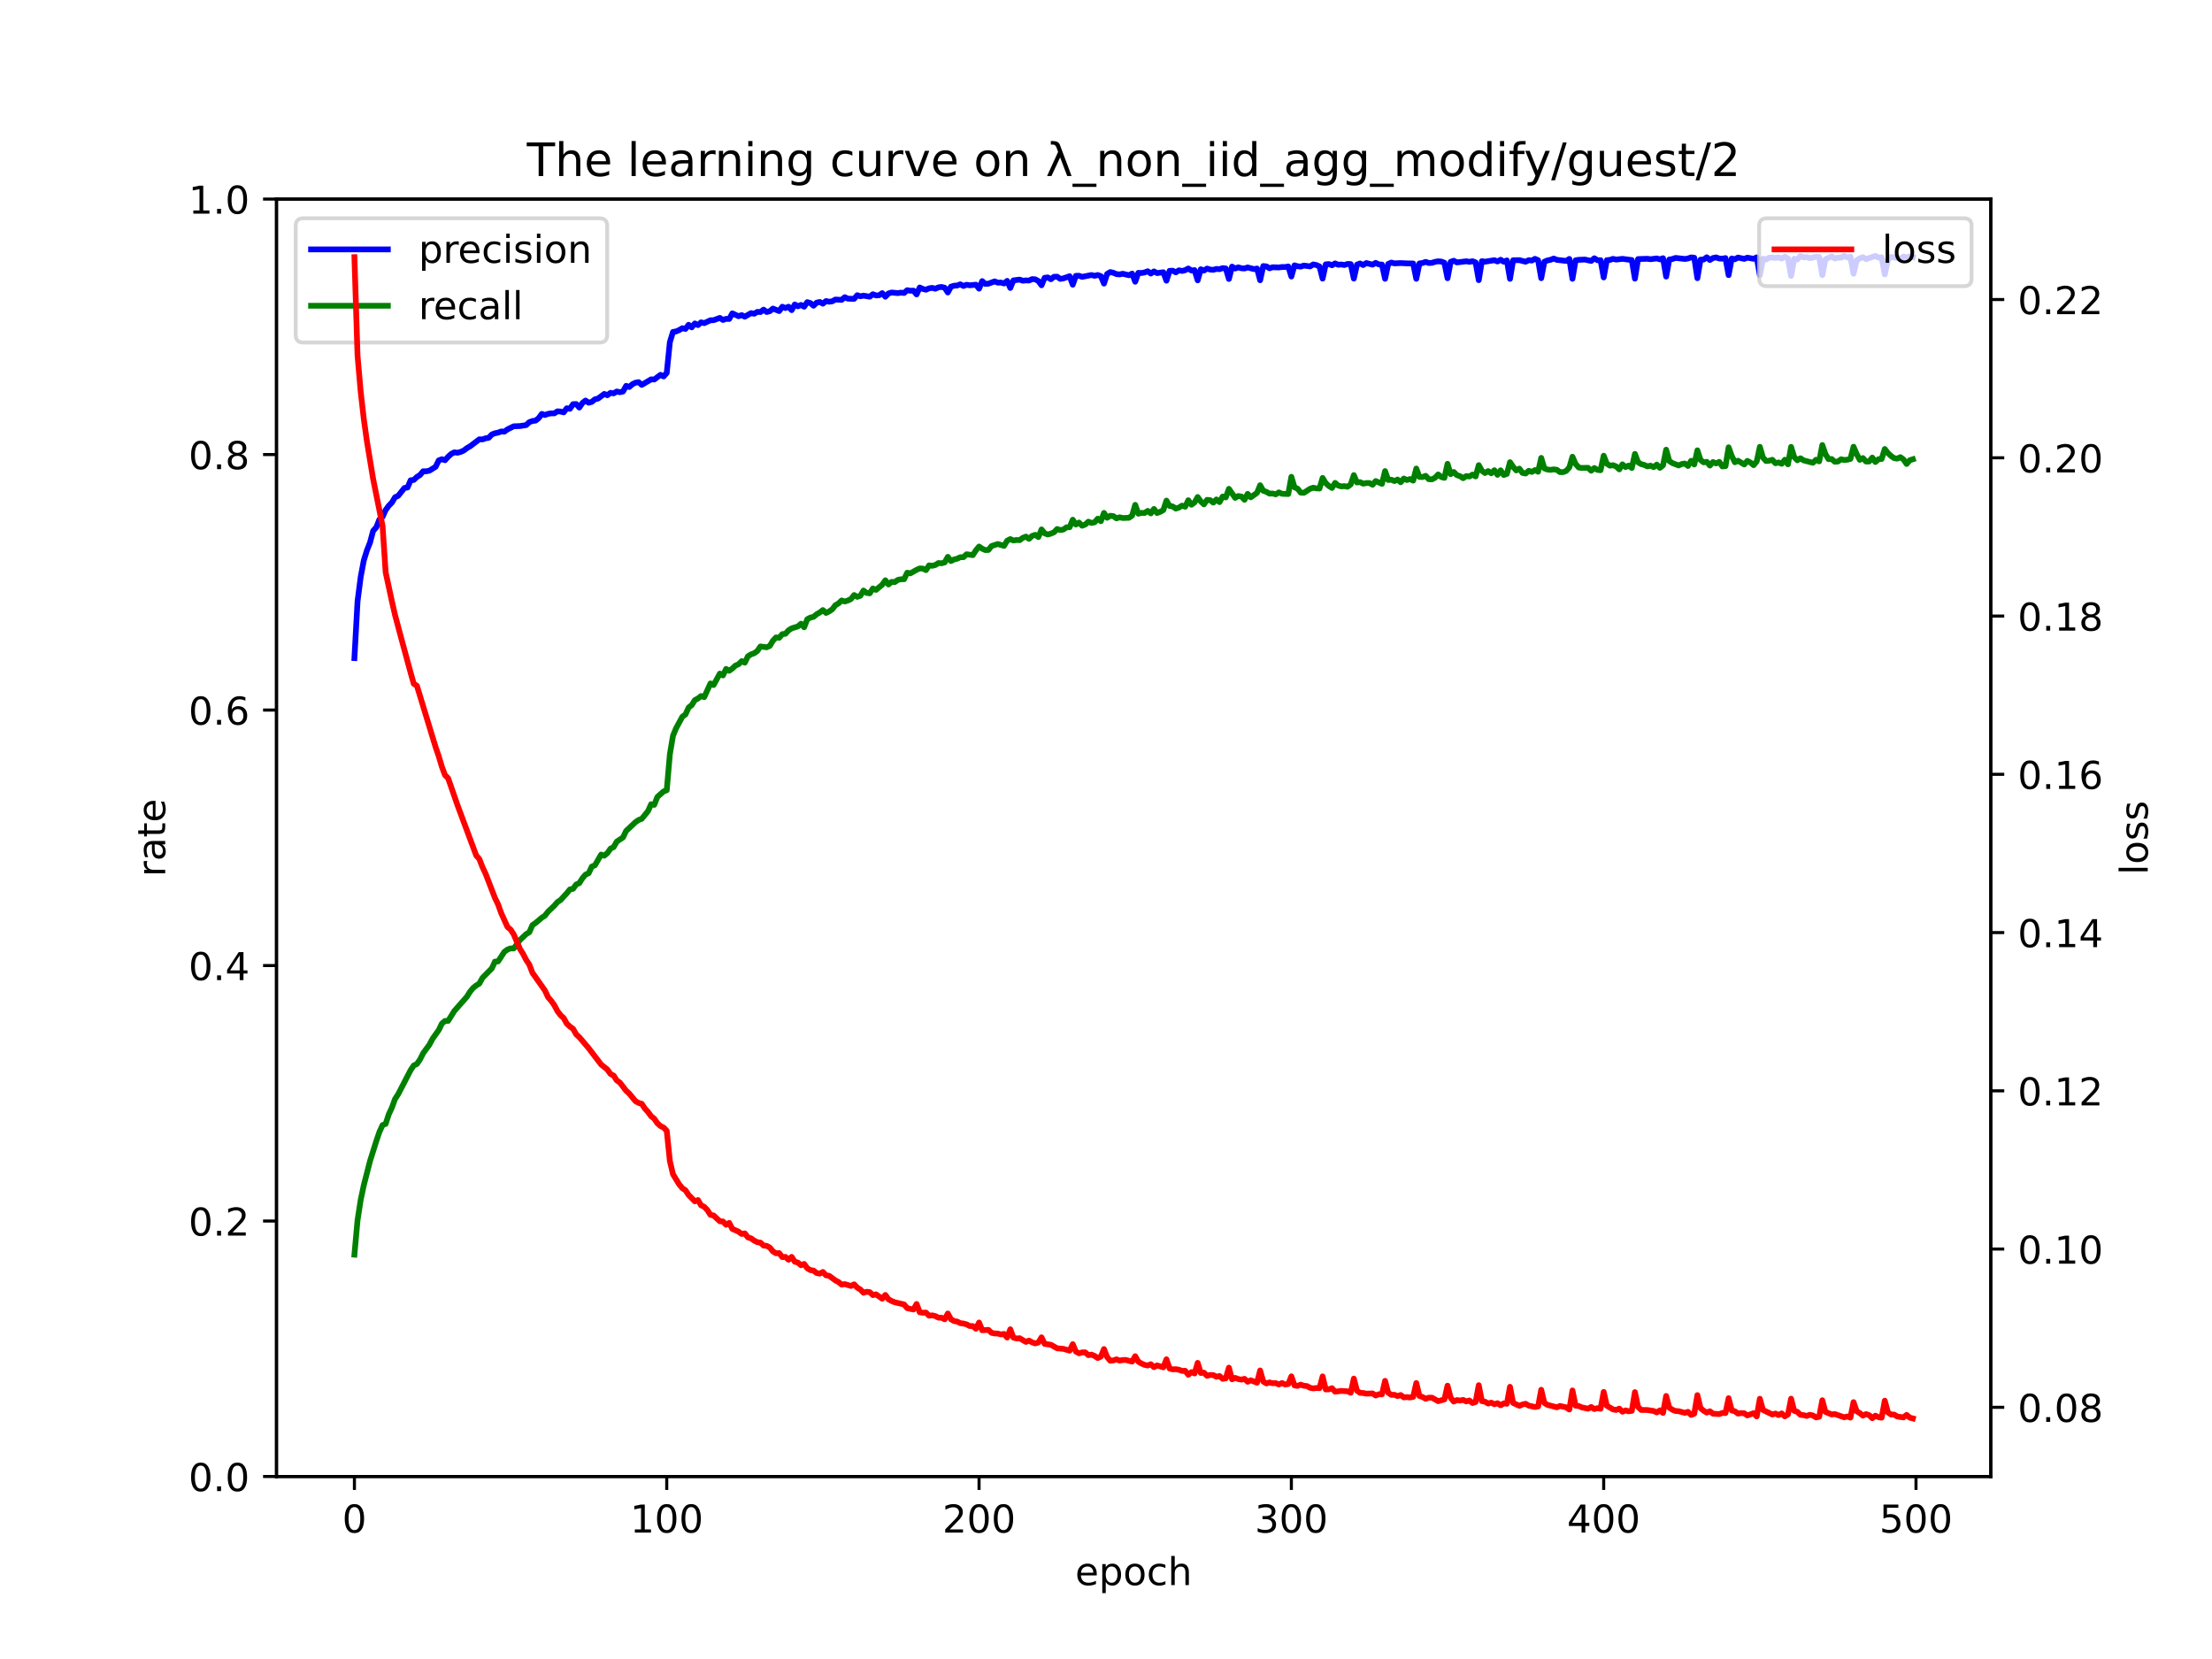 <?xml version="1.0" encoding="utf-8" standalone="no"?>
<!DOCTYPE svg PUBLIC "-//W3C//DTD SVG 1.1//EN"
  "http://www.w3.org/Graphics/SVG/1.1/DTD/svg11.dtd">
<!-- Created with matplotlib (https://matplotlib.org/) -->
<svg height="432pt" version="1.1" viewBox="0 0 576 432" width="576pt" xmlns="http://www.w3.org/2000/svg" xmlns:xlink="http://www.w3.org/1999/xlink">
 <defs>
  <style type="text/css">*{stroke-linecap:butt;stroke-linejoin:round;}</style>
 </defs>
 <g id="figure_1">
  <g id="patch_1">
   <path d="M 0 432 
L 576 432 
L 576 0 
L 0 0 
z
" style="fill:#ffffff;"/>
  </g>
  <g id="axes_1">
   <g id="patch_2">
    <path d="M 72 384.48 
L 518.4 384.48 
L 518.4 51.84 
L 72 51.84 
z
" style="fill:#ffffff;"/>
   </g>
   <g id="matplotlib.axis_1">
    <g id="xtick_1">
     <g id="line2d_1">
      <defs>
       <path d="M 0 0 
L 0 3.5 
" id="mef0a0c02f2" style="stroke:#000000;stroke-width:0.8;"/>
      </defs>
      <g>
       <use style="stroke:#000000;stroke-width:0.8;" x="92.291" xlink:href="#mef0a0c02f2" y="384.48"/>
      </g>
     </g>
     <g id="text_1">
      <!-- 0 -->
      <g transform="translate(89.11 399.078)scale(0.1 -0.1)">
       <defs>
        <path d="M 31.781 66.406 
Q 24.172 66.406 20.328 58.906 
Q 16.5 51.422 16.5 36.375 
Q 16.5 21.391 20.328 13.891 
Q 24.172 6.391 31.781 6.391 
Q 39.453 6.391 43.281 13.891 
Q 47.125 21.391 47.125 36.375 
Q 47.125 51.422 43.281 58.906 
Q 39.453 66.406 31.781 66.406 
z
M 31.781 74.219 
Q 44.047 74.219 50.516 64.516 
Q 56.984 54.828 56.984 36.375 
Q 56.984 17.969 50.516 8.266 
Q 44.047 -1.422 31.781 -1.422 
Q 19.531 -1.422 13.062 8.266 
Q 6.594 17.969 6.594 36.375 
Q 6.594 54.828 13.062 64.516 
Q 19.531 74.219 31.781 74.219 
z
" id="DejaVuSans-48"/>
       </defs>
       <use xlink:href="#DejaVuSans-48"/>
      </g>
     </g>
    </g>
    <g id="xtick_2">
     <g id="line2d_2">
      <g>
       <use style="stroke:#000000;stroke-width:0.8;" x="173.617" xlink:href="#mef0a0c02f2" y="384.48"/>
      </g>
     </g>
     <g id="text_2">
      <!-- 100 -->
      <g transform="translate(164.073 399.078)scale(0.1 -0.1)">
       <defs>
        <path d="M 12.406 8.297 
L 28.516 8.297 
L 28.516 63.922 
L 10.984 60.406 
L 10.984 69.391 
L 28.422 72.906 
L 38.281 72.906 
L 38.281 8.297 
L 54.391 8.297 
L 54.391 0 
L 12.406 0 
z
" id="DejaVuSans-49"/>
       </defs>
       <use xlink:href="#DejaVuSans-49"/>
       <use x="63.623" xlink:href="#DejaVuSans-48"/>
       <use x="127.246" xlink:href="#DejaVuSans-48"/>
      </g>
     </g>
    </g>
    <g id="xtick_3">
     <g id="line2d_3">
      <g>
       <use style="stroke:#000000;stroke-width:0.8;" x="254.943" xlink:href="#mef0a0c02f2" y="384.48"/>
      </g>
     </g>
     <g id="text_3">
      <!-- 200 -->
      <g transform="translate(245.4 399.078)scale(0.1 -0.1)">
       <defs>
        <path d="M 19.188 8.297 
L 53.609 8.297 
L 53.609 0 
L 7.328 0 
L 7.328 8.297 
Q 12.938 14.109 22.625 23.891 
Q 32.328 33.688 34.812 36.531 
Q 39.547 41.844 41.422 45.531 
Q 43.312 49.219 43.312 52.781 
Q 43.312 58.594 39.234 62.25 
Q 35.156 65.922 28.609 65.922 
Q 23.969 65.922 18.812 64.312 
Q 13.672 62.703 7.812 59.422 
L 7.812 69.391 
Q 13.766 71.781 18.938 73 
Q 24.125 74.219 28.422 74.219 
Q 39.75 74.219 46.484 68.547 
Q 53.219 62.891 53.219 53.422 
Q 53.219 48.922 51.531 44.891 
Q 49.859 40.875 45.406 35.406 
Q 44.188 33.984 37.641 27.219 
Q 31.109 20.453 19.188 8.297 
z
" id="DejaVuSans-50"/>
       </defs>
       <use xlink:href="#DejaVuSans-50"/>
       <use x="63.623" xlink:href="#DejaVuSans-48"/>
       <use x="127.246" xlink:href="#DejaVuSans-48"/>
      </g>
     </g>
    </g>
    <g id="xtick_4">
     <g id="line2d_4">
      <g>
       <use style="stroke:#000000;stroke-width:0.8;" x="336.27" xlink:href="#mef0a0c02f2" y="384.48"/>
      </g>
     </g>
     <g id="text_4">
      <!-- 300 -->
      <g transform="translate(326.726 399.078)scale(0.1 -0.1)">
       <defs>
        <path d="M 40.578 39.312 
Q 47.656 37.797 51.625 33 
Q 55.609 28.219 55.609 21.188 
Q 55.609 10.406 48.188 4.484 
Q 40.766 -1.422 27.094 -1.422 
Q 22.516 -1.422 17.656 -0.516 
Q 12.797 0.391 7.625 2.203 
L 7.625 11.719 
Q 11.719 9.328 16.594 8.109 
Q 21.484 6.891 26.812 6.891 
Q 36.078 6.891 40.938 10.547 
Q 45.797 14.203 45.797 21.188 
Q 45.797 27.641 41.281 31.266 
Q 36.766 34.906 28.719 34.906 
L 20.219 34.906 
L 20.219 43.016 
L 29.109 43.016 
Q 36.375 43.016 40.234 45.922 
Q 44.094 48.828 44.094 54.297 
Q 44.094 59.906 40.109 62.906 
Q 36.141 65.922 28.719 65.922 
Q 24.656 65.922 20.016 65.031 
Q 15.375 64.156 9.812 62.312 
L 9.812 71.094 
Q 15.438 72.656 20.344 73.438 
Q 25.25 74.219 29.594 74.219 
Q 40.828 74.219 47.359 69.109 
Q 53.906 64.016 53.906 55.328 
Q 53.906 49.266 50.438 45.094 
Q 46.969 40.922 40.578 39.312 
z
" id="DejaVuSans-51"/>
       </defs>
       <use xlink:href="#DejaVuSans-51"/>
       <use x="63.623" xlink:href="#DejaVuSans-48"/>
       <use x="127.246" xlink:href="#DejaVuSans-48"/>
      </g>
     </g>
    </g>
    <g id="xtick_5">
     <g id="line2d_5">
      <g>
       <use style="stroke:#000000;stroke-width:0.8;" x="417.596" xlink:href="#mef0a0c02f2" y="384.48"/>
      </g>
     </g>
     <g id="text_5">
      <!-- 400 -->
      <g transform="translate(408.052 399.078)scale(0.1 -0.1)">
       <defs>
        <path d="M 37.797 64.312 
L 12.891 25.391 
L 37.797 25.391 
z
M 35.203 72.906 
L 47.609 72.906 
L 47.609 25.391 
L 58.016 25.391 
L 58.016 17.188 
L 47.609 17.188 
L 47.609 0 
L 37.797 0 
L 37.797 17.188 
L 4.891 17.188 
L 4.891 26.703 
z
" id="DejaVuSans-52"/>
       </defs>
       <use xlink:href="#DejaVuSans-52"/>
       <use x="63.623" xlink:href="#DejaVuSans-48"/>
       <use x="127.246" xlink:href="#DejaVuSans-48"/>
      </g>
     </g>
    </g>
    <g id="xtick_6">
     <g id="line2d_6">
      <g>
       <use style="stroke:#000000;stroke-width:0.8;" x="498.922" xlink:href="#mef0a0c02f2" y="384.48"/>
      </g>
     </g>
     <g id="text_6">
      <!-- 500 -->
      <g transform="translate(489.379 399.078)scale(0.1 -0.1)">
       <defs>
        <path d="M 10.797 72.906 
L 49.516 72.906 
L 49.516 64.594 
L 19.828 64.594 
L 19.828 46.734 
Q 21.969 47.469 24.109 47.828 
Q 26.266 48.188 28.422 48.188 
Q 40.625 48.188 47.75 41.5 
Q 54.891 34.812 54.891 23.391 
Q 54.891 11.625 47.562 5.094 
Q 40.234 -1.422 26.906 -1.422 
Q 22.312 -1.422 17.547 -0.641 
Q 12.797 0.141 7.719 1.703 
L 7.719 11.625 
Q 12.109 9.234 16.797 8.062 
Q 21.484 6.891 26.703 6.891 
Q 35.156 6.891 40.078 11.328 
Q 45.016 15.766 45.016 23.391 
Q 45.016 31 40.078 35.438 
Q 35.156 39.891 26.703 39.891 
Q 22.75 39.891 18.812 39.016 
Q 14.891 38.141 10.797 36.281 
z
" id="DejaVuSans-53"/>
       </defs>
       <use xlink:href="#DejaVuSans-53"/>
       <use x="63.623" xlink:href="#DejaVuSans-48"/>
       <use x="127.246" xlink:href="#DejaVuSans-48"/>
      </g>
     </g>
    </g>
    <g id="text_7">
     <!-- epoch -->
     <g transform="translate(279.972 412.757)scale(0.1 -0.1)">
      <defs>
       <path d="M 56.203 29.594 
L 56.203 25.203 
L 14.891 25.203 
Q 15.484 15.922 20.484 11.062 
Q 25.484 6.203 34.422 6.203 
Q 39.594 6.203 44.453 7.469 
Q 49.312 8.734 54.109 11.281 
L 54.109 2.781 
Q 49.266 0.734 44.188 -0.344 
Q 39.109 -1.422 33.891 -1.422 
Q 20.797 -1.422 13.156 6.188 
Q 5.516 13.812 5.516 26.812 
Q 5.516 40.234 12.766 48.109 
Q 20.016 56 32.328 56 
Q 43.359 56 49.781 48.891 
Q 56.203 41.797 56.203 29.594 
z
M 47.219 32.234 
Q 47.125 39.594 43.094 43.984 
Q 39.062 48.391 32.422 48.391 
Q 24.906 48.391 20.391 44.141 
Q 15.875 39.891 15.188 32.172 
z
" id="DejaVuSans-101"/>
       <path d="M 18.109 8.203 
L 18.109 -20.797 
L 9.078 -20.797 
L 9.078 54.688 
L 18.109 54.688 
L 18.109 46.391 
Q 20.953 51.266 25.266 53.625 
Q 29.594 56 35.594 56 
Q 45.562 56 51.781 48.094 
Q 58.016 40.188 58.016 27.297 
Q 58.016 14.406 51.781 6.484 
Q 45.562 -1.422 35.594 -1.422 
Q 29.594 -1.422 25.266 0.953 
Q 20.953 3.328 18.109 8.203 
z
M 48.688 27.297 
Q 48.688 37.203 44.609 42.844 
Q 40.531 48.484 33.406 48.484 
Q 26.266 48.484 22.188 42.844 
Q 18.109 37.203 18.109 27.297 
Q 18.109 17.391 22.188 11.75 
Q 26.266 6.109 33.406 6.109 
Q 40.531 6.109 44.609 11.75 
Q 48.688 17.391 48.688 27.297 
z
" id="DejaVuSans-112"/>
       <path d="M 30.609 48.391 
Q 23.391 48.391 19.188 42.75 
Q 14.984 37.109 14.984 27.297 
Q 14.984 17.484 19.156 11.844 
Q 23.344 6.203 30.609 6.203 
Q 37.797 6.203 41.984 11.859 
Q 46.188 17.531 46.188 27.297 
Q 46.188 37.016 41.984 42.703 
Q 37.797 48.391 30.609 48.391 
z
M 30.609 56 
Q 42.328 56 49.016 48.375 
Q 55.719 40.766 55.719 27.297 
Q 55.719 13.875 49.016 6.219 
Q 42.328 -1.422 30.609 -1.422 
Q 18.844 -1.422 12.172 6.219 
Q 5.516 13.875 5.516 27.297 
Q 5.516 40.766 12.172 48.375 
Q 18.844 56 30.609 56 
z
" id="DejaVuSans-111"/>
       <path d="M 48.781 52.594 
L 48.781 44.188 
Q 44.969 46.297 41.141 47.344 
Q 37.312 48.391 33.406 48.391 
Q 24.656 48.391 19.812 42.844 
Q 14.984 37.312 14.984 27.297 
Q 14.984 17.281 19.812 11.734 
Q 24.656 6.203 33.406 6.203 
Q 37.312 6.203 41.141 7.25 
Q 44.969 8.297 48.781 10.406 
L 48.781 2.094 
Q 45.016 0.344 40.984 -0.531 
Q 36.969 -1.422 32.422 -1.422 
Q 20.062 -1.422 12.781 6.344 
Q 5.516 14.109 5.516 27.297 
Q 5.516 40.672 12.859 48.328 
Q 20.219 56 33.016 56 
Q 37.156 56 41.109 55.141 
Q 45.062 54.297 48.781 52.594 
z
" id="DejaVuSans-99"/>
       <path d="M 54.891 33.016 
L 54.891 0 
L 45.906 0 
L 45.906 32.719 
Q 45.906 40.484 42.875 44.328 
Q 39.844 48.188 33.797 48.188 
Q 26.516 48.188 22.312 43.547 
Q 18.109 38.922 18.109 30.906 
L 18.109 0 
L 9.078 0 
L 9.078 75.984 
L 18.109 75.984 
L 18.109 46.188 
Q 21.344 51.125 25.703 53.562 
Q 30.078 56 35.797 56 
Q 45.219 56 50.047 50.172 
Q 54.891 44.344 54.891 33.016 
z
" id="DejaVuSans-104"/>
      </defs>
      <use xlink:href="#DejaVuSans-101"/>
      <use x="61.523" xlink:href="#DejaVuSans-112"/>
      <use x="125" xlink:href="#DejaVuSans-111"/>
      <use x="186.182" xlink:href="#DejaVuSans-99"/>
      <use x="241.162" xlink:href="#DejaVuSans-104"/>
     </g>
    </g>
   </g>
   <g id="matplotlib.axis_2">
    <g id="ytick_1">
     <g id="line2d_7">
      <defs>
       <path d="M 0 0 
L -3.5 0 
" id="m6c34956aec" style="stroke:#000000;stroke-width:0.8;"/>
      </defs>
      <g>
       <use style="stroke:#000000;stroke-width:0.8;" x="72" xlink:href="#m6c34956aec" y="384.48"/>
      </g>
     </g>
     <g id="text_8">
      <!-- 0.0 -->
      <g transform="translate(49.097 388.279)scale(0.1 -0.1)">
       <defs>
        <path d="M 10.688 12.406 
L 21 12.406 
L 21 0 
L 10.688 0 
z
" id="DejaVuSans-46"/>
       </defs>
       <use xlink:href="#DejaVuSans-48"/>
       <use x="63.623" xlink:href="#DejaVuSans-46"/>
       <use x="95.41" xlink:href="#DejaVuSans-48"/>
      </g>
     </g>
    </g>
    <g id="ytick_2">
     <g id="line2d_8">
      <g>
       <use style="stroke:#000000;stroke-width:0.8;" x="72" xlink:href="#m6c34956aec" y="317.952"/>
      </g>
     </g>
     <g id="text_9">
      <!-- 0.2 -->
      <g transform="translate(49.097 321.751)scale(0.1 -0.1)">
       <use xlink:href="#DejaVuSans-48"/>
       <use x="63.623" xlink:href="#DejaVuSans-46"/>
       <use x="95.41" xlink:href="#DejaVuSans-50"/>
      </g>
     </g>
    </g>
    <g id="ytick_3">
     <g id="line2d_9">
      <g>
       <use style="stroke:#000000;stroke-width:0.8;" x="72" xlink:href="#m6c34956aec" y="251.424"/>
      </g>
     </g>
     <g id="text_10">
      <!-- 0.4 -->
      <g transform="translate(49.097 255.223)scale(0.1 -0.1)">
       <use xlink:href="#DejaVuSans-48"/>
       <use x="63.623" xlink:href="#DejaVuSans-46"/>
       <use x="95.41" xlink:href="#DejaVuSans-52"/>
      </g>
     </g>
    </g>
    <g id="ytick_4">
     <g id="line2d_10">
      <g>
       <use style="stroke:#000000;stroke-width:0.8;" x="72" xlink:href="#m6c34956aec" y="184.896"/>
      </g>
     </g>
     <g id="text_11">
      <!-- 0.6 -->
      <g transform="translate(49.097 188.695)scale(0.1 -0.1)">
       <defs>
        <path d="M 33.016 40.375 
Q 26.375 40.375 22.484 35.828 
Q 18.609 31.297 18.609 23.391 
Q 18.609 15.531 22.484 10.953 
Q 26.375 6.391 33.016 6.391 
Q 39.656 6.391 43.531 10.953 
Q 47.406 15.531 47.406 23.391 
Q 47.406 31.297 43.531 35.828 
Q 39.656 40.375 33.016 40.375 
z
M 52.594 71.297 
L 52.594 62.312 
Q 48.875 64.062 45.094 64.984 
Q 41.312 65.922 37.594 65.922 
Q 27.828 65.922 22.672 59.328 
Q 17.531 52.734 16.797 39.406 
Q 19.672 43.656 24.016 45.922 
Q 28.375 48.188 33.594 48.188 
Q 44.578 48.188 50.953 41.516 
Q 57.328 34.859 57.328 23.391 
Q 57.328 12.156 50.688 5.359 
Q 44.047 -1.422 33.016 -1.422 
Q 20.359 -1.422 13.672 8.266 
Q 6.984 17.969 6.984 36.375 
Q 6.984 53.656 15.188 63.938 
Q 23.391 74.219 37.203 74.219 
Q 40.922 74.219 44.703 73.484 
Q 48.484 72.75 52.594 71.297 
z
" id="DejaVuSans-54"/>
       </defs>
       <use xlink:href="#DejaVuSans-48"/>
       <use x="63.623" xlink:href="#DejaVuSans-46"/>
       <use x="95.41" xlink:href="#DejaVuSans-54"/>
      </g>
     </g>
    </g>
    <g id="ytick_5">
     <g id="line2d_11">
      <g>
       <use style="stroke:#000000;stroke-width:0.8;" x="72" xlink:href="#m6c34956aec" y="118.368"/>
      </g>
     </g>
     <g id="text_12">
      <!-- 0.8 -->
      <g transform="translate(49.097 122.167)scale(0.1 -0.1)">
       <defs>
        <path d="M 31.781 34.625 
Q 24.75 34.625 20.719 30.859 
Q 16.703 27.094 16.703 20.516 
Q 16.703 13.922 20.719 10.156 
Q 24.75 6.391 31.781 6.391 
Q 38.812 6.391 42.859 10.172 
Q 46.922 13.969 46.922 20.516 
Q 46.922 27.094 42.891 30.859 
Q 38.875 34.625 31.781 34.625 
z
M 21.922 38.812 
Q 15.578 40.375 12.031 44.719 
Q 8.5 49.078 8.5 55.328 
Q 8.5 64.062 14.719 69.141 
Q 20.953 74.219 31.781 74.219 
Q 42.672 74.219 48.875 69.141 
Q 55.078 64.062 55.078 55.328 
Q 55.078 49.078 51.531 44.719 
Q 48 40.375 41.703 38.812 
Q 48.828 37.156 52.797 32.312 
Q 56.781 27.484 56.781 20.516 
Q 56.781 9.906 50.312 4.234 
Q 43.844 -1.422 31.781 -1.422 
Q 19.734 -1.422 13.25 4.234 
Q 6.781 9.906 6.781 20.516 
Q 6.781 27.484 10.781 32.312 
Q 14.797 37.156 21.922 38.812 
z
M 18.312 54.391 
Q 18.312 48.734 21.844 45.562 
Q 25.391 42.391 31.781 42.391 
Q 38.141 42.391 41.719 45.562 
Q 45.312 48.734 45.312 54.391 
Q 45.312 60.062 41.719 63.234 
Q 38.141 66.406 31.781 66.406 
Q 25.391 66.406 21.844 63.234 
Q 18.312 60.062 18.312 54.391 
z
" id="DejaVuSans-56"/>
       </defs>
       <use xlink:href="#DejaVuSans-48"/>
       <use x="63.623" xlink:href="#DejaVuSans-46"/>
       <use x="95.41" xlink:href="#DejaVuSans-56"/>
      </g>
     </g>
    </g>
    <g id="ytick_6">
     <g id="line2d_12">
      <g>
       <use style="stroke:#000000;stroke-width:0.8;" x="72" xlink:href="#m6c34956aec" y="51.84"/>
      </g>
     </g>
     <g id="text_13">
      <!-- 1.0 -->
      <g transform="translate(49.097 55.639)scale(0.1 -0.1)">
       <use xlink:href="#DejaVuSans-49"/>
       <use x="63.623" xlink:href="#DejaVuSans-46"/>
       <use x="95.41" xlink:href="#DejaVuSans-48"/>
      </g>
     </g>
    </g>
    <g id="text_14">
     <!-- rate -->
     <g transform="translate(43.017 228.316)rotate(-90)scale(0.1 -0.1)">
      <defs>
       <path d="M 41.109 46.297 
Q 39.594 47.172 37.812 47.578 
Q 36.031 48 33.891 48 
Q 26.266 48 22.188 43.047 
Q 18.109 38.094 18.109 28.812 
L 18.109 0 
L 9.078 0 
L 9.078 54.688 
L 18.109 54.688 
L 18.109 46.188 
Q 20.953 51.172 25.484 53.578 
Q 30.031 56 36.531 56 
Q 37.453 56 38.578 55.875 
Q 39.703 55.766 41.062 55.516 
z
" id="DejaVuSans-114"/>
       <path d="M 34.281 27.484 
Q 23.391 27.484 19.188 25 
Q 14.984 22.516 14.984 16.5 
Q 14.984 11.719 18.141 8.906 
Q 21.297 6.109 26.703 6.109 
Q 34.188 6.109 38.703 11.406 
Q 43.219 16.703 43.219 25.484 
L 43.219 27.484 
z
M 52.203 31.203 
L 52.203 0 
L 43.219 0 
L 43.219 8.297 
Q 40.141 3.328 35.547 0.953 
Q 30.953 -1.422 24.312 -1.422 
Q 15.922 -1.422 10.953 3.297 
Q 6 8.016 6 15.922 
Q 6 25.141 12.172 29.828 
Q 18.359 34.516 30.609 34.516 
L 43.219 34.516 
L 43.219 35.406 
Q 43.219 41.609 39.141 45 
Q 35.062 48.391 27.688 48.391 
Q 23 48.391 18.547 47.266 
Q 14.109 46.141 10.016 43.891 
L 10.016 52.203 
Q 14.938 54.109 19.578 55.047 
Q 24.219 56 28.609 56 
Q 40.484 56 46.344 49.844 
Q 52.203 43.703 52.203 31.203 
z
" id="DejaVuSans-97"/>
       <path d="M 18.312 70.219 
L 18.312 54.688 
L 36.812 54.688 
L 36.812 47.703 
L 18.312 47.703 
L 18.312 18.016 
Q 18.312 11.328 20.141 9.422 
Q 21.969 7.516 27.594 7.516 
L 36.812 7.516 
L 36.812 0 
L 27.594 0 
Q 17.188 0 13.234 3.875 
Q 9.281 7.766 9.281 18.016 
L 9.281 47.703 
L 2.688 47.703 
L 2.688 54.688 
L 9.281 54.688 
L 9.281 70.219 
z
" id="DejaVuSans-116"/>
      </defs>
      <use xlink:href="#DejaVuSans-114"/>
      <use x="41.113" xlink:href="#DejaVuSans-97"/>
      <use x="102.393" xlink:href="#DejaVuSans-116"/>
      <use x="141.602" xlink:href="#DejaVuSans-101"/>
     </g>
    </g>
   </g>
   <g id="line2d_13">
    <path clip-path="url(#p7a10abf552)" d="M 92.291 171.369 
L 93.104 156.577 
L 93.917 150.271 
L 94.731 145.943 
L 95.544 143.318 
L 96.357 141.263 
L 97.17 138.216 
L 97.984 137.32 
L 98.797 135.263 
L 99.61 134.612 
L 100.424 132.803 
L 101.237 131.688 
L 102.05 130.861 
L 102.863 129.488 
L 103.677 129.118 
L 105.303 127.072 
L 106.116 126.947 
L 106.93 125.064 
L 107.743 124.975 
L 108.556 124.198 
L 109.369 123.699 
L 110.183 122.715 
L 110.996 122.726 
L 111.809 122.564 
L 113.436 121.549 
L 114.249 119.882 
L 115.062 119.577 
L 115.876 119.844 
L 116.689 118.936 
L 117.502 118.2 
L 118.315 117.784 
L 119.129 117.893 
L 119.942 117.684 
L 120.755 117.32 
L 121.568 116.701 
L 122.382 116.237 
L 124.821 114.394 
L 125.635 114.421 
L 126.448 114.135 
L 127.261 114 
L 128.074 113.133 
L 128.888 112.821 
L 129.701 112.66 
L 130.514 112.346 
L 131.328 112.406 
L 132.141 111.813 
L 133.767 111.007 
L 135.394 110.944 
L 137.02 110.692 
L 137.834 109.918 
L 138.647 109.623 
L 139.46 109.528 
L 140.273 108.886 
L 141.087 107.781 
L 141.9 108.07 
L 142.713 107.767 
L 143.526 107.632 
L 144.34 107.638 
L 145.153 107.11 
L 145.966 107.163 
L 146.78 107.377 
L 147.593 106.306 
L 148.406 106.46 
L 149.219 105.247 
L 150.033 105.212 
L 150.846 106.124 
L 151.659 104.936 
L 152.472 104.3 
L 153.286 104.866 
L 154.099 104.649 
L 154.912 103.98 
L 155.725 103.784 
L 157.352 102.582 
L 158.165 102.917 
L 158.978 102.29 
L 159.792 102.433 
L 160.605 101.946 
L 161.418 102.135 
L 162.232 101.945 
L 163.045 100.473 
L 163.858 100.771 
L 164.671 100.053 
L 165.485 99.647 
L 166.298 99.51 
L 167.111 100.224 
L 169.551 98.788 
L 170.364 98.823 
L 171.991 97.605 
L 172.804 98.024 
L 173.617 97.1 
L 174.43 89.107 
L 175.244 86.432 
L 176.057 86.304 
L 176.87 85.946 
L 177.684 85.464 
L 178.497 85.649 
L 179.31 84.573 
L 180.123 85.24 
L 180.937 84.229 
L 181.75 84.658 
L 182.563 83.932 
L 183.376 84.152 
L 185.003 83.39 
L 185.816 83.381 
L 187.443 82.779 
L 188.256 83.317 
L 189.069 83.025 
L 189.882 83.064 
L 190.696 81.595 
L 192.322 82.344 
L 193.136 82.049 
L 193.949 82.466 
L 195.575 81.529 
L 196.389 81.697 
L 197.202 81.209 
L 198.015 81.258 
L 198.828 80.63 
L 199.642 81.242 
L 200.455 81.036 
L 201.268 80.35 
L 202.895 81.003 
L 203.708 79.87 
L 204.521 80.216 
L 205.334 79.863 
L 206.148 80.757 
L 206.961 79.278 
L 207.774 79.766 
L 208.588 79.399 
L 209.401 79.867 
L 210.214 78.678 
L 211.027 78.927 
L 211.841 79.606 
L 212.654 78.811 
L 213.467 78.63 
L 214.28 79.074 
L 215.094 78.393 
L 215.907 78.57 
L 216.72 78.458 
L 217.533 78 
L 219.16 78.085 
L 219.973 77.389 
L 220.786 77.774 
L 222.413 77.816 
L 223.226 76.872 
L 224.039 77.152 
L 224.853 76.987 
L 226.479 77.26 
L 227.293 76.619 
L 228.106 76.936 
L 228.919 76.886 
L 229.732 76.33 
L 230.546 77.263 
L 231.359 76.412 
L 232.172 76.169 
L 233.799 76.322 
L 234.612 76.202 
L 235.425 76.291 
L 236.238 75.567 
L 237.052 75.711 
L 237.865 75.682 
L 238.678 76.667 
L 239.491 74.863 
L 240.305 75.243 
L 241.118 75.441 
L 241.931 75.086 
L 242.745 74.958 
L 243.558 75.188 
L 244.371 74.825 
L 245.184 74.72 
L 245.998 74.926 
L 246.811 76.162 
L 247.624 74.648 
L 248.437 74.4 
L 249.251 74.343 
L 250.064 74.036 
L 250.877 74.47 
L 251.69 74.153 
L 252.504 74.287 
L 254.13 74.138 
L 254.943 75.168 
L 255.757 73.197 
L 256.57 73.926 
L 257.383 73.864 
L 259.01 73.268 
L 259.823 73.611 
L 260.636 73.572 
L 261.45 73.816 
L 262.263 73.139 
L 263.076 74.988 
L 263.889 73.01 
L 265.516 72.806 
L 266.329 73.1 
L 267.142 73.02 
L 267.956 73.054 
L 268.769 72.677 
L 269.582 72.738 
L 270.395 73.179 
L 271.209 74.29 
L 272.022 72.339 
L 272.835 72.24 
L 273.649 72.713 
L 274.462 72.074 
L 275.275 72.048 
L 276.088 72.618 
L 276.902 72.496 
L 278.528 71.92 
L 279.341 74.139 
L 280.155 71.822 
L 280.968 71.803 
L 281.781 72.095 
L 284.221 71.613 
L 285.034 71.824 
L 285.847 71.613 
L 286.661 71.904 
L 287.474 73.841 
L 288.287 71.333 
L 289.101 70.847 
L 289.914 71.032 
L 290.727 71.382 
L 291.54 71.461 
L 292.354 71.282 
L 293.98 71.671 
L 294.793 71.243 
L 295.607 73.365 
L 296.42 71.047 
L 297.233 71.087 
L 298.046 70.948 
L 298.86 70.632 
L 299.673 71.235 
L 300.486 70.676 
L 301.299 71.112 
L 302.926 70.893 
L 303.739 73.094 
L 304.553 70.526 
L 305.366 70.486 
L 306.179 70.927 
L 306.992 70.388 
L 307.806 70.556 
L 308.619 70.358 
L 309.432 69.914 
L 310.245 70.442 
L 311.059 70.347 
L 311.872 73.002 
L 312.685 70.112 
L 313.498 70.457 
L 314.312 69.935 
L 315.125 70.193 
L 315.938 70.261 
L 316.751 70.027 
L 317.565 70.097 
L 318.378 69.814 
L 319.191 69.908 
L 320.005 72.644 
L 320.818 69.425 
L 321.631 69.92 
L 322.444 69.614 
L 323.258 69.86 
L 324.071 69.916 
L 324.884 69.638 
L 326.511 70.073 
L 327.324 69.921 
L 328.137 72.978 
L 328.95 69.283 
L 329.764 69.366 
L 330.577 69.866 
L 331.39 69.593 
L 333.017 69.642 
L 333.83 69.53 
L 334.643 69.541 
L 335.457 69.382 
L 336.27 72.011 
L 337.083 69.094 
L 337.896 69.335 
L 338.71 69.433 
L 339.523 69.149 
L 341.149 69.372 
L 341.963 68.855 
L 342.776 69.015 
L 343.589 69.381 
L 344.402 72.558 
L 345.216 68.837 
L 346.029 68.763 
L 346.842 69.075 
L 347.655 68.591 
L 348.469 68.942 
L 349.282 68.868 
L 350.095 69.013 
L 350.909 68.731 
L 351.722 68.77 
L 352.535 72.544 
L 353.348 68.91 
L 354.162 68.607 
L 354.975 69.015 
L 355.788 68.495 
L 357.415 68.918 
L 358.228 68.445 
L 359.041 68.857 
L 359.854 68.887 
L 360.668 72.598 
L 361.481 68.742 
L 362.294 68.374 
L 363.107 68.58 
L 364.734 68.507 
L 366.361 68.584 
L 367.987 68.615 
L 368.8 72.598 
L 369.614 68.606 
L 370.427 68.48 
L 371.24 68.195 
L 372.053 68.484 
L 372.867 68.445 
L 373.68 68.181 
L 374.493 68.045 
L 375.306 68.111 
L 376.12 68.42 
L 376.933 72.451 
L 377.746 68.182 
L 378.559 67.898 
L 379.373 68.336 
L 381.812 68.04 
L 382.626 68.178 
L 383.439 68.024 
L 384.252 68.336 
L 385.066 72.946 
L 385.879 68.004 
L 386.692 68.144 
L 389.132 67.757 
L 389.945 68.085 
L 390.758 67.639 
L 391.572 68.151 
L 392.385 67.811 
L 393.198 72.611 
L 394.011 67.773 
L 395.638 67.744 
L 397.264 68.154 
L 398.078 67.751 
L 398.891 67.847 
L 399.704 67.402 
L 400.518 67.765 
L 401.331 72.441 
L 402.144 68.158 
L 402.957 67.812 
L 403.771 67.651 
L 404.584 67.324 
L 405.397 67.665 
L 407.837 67.943 
L 408.65 67.424 
L 409.463 72.6 
L 410.277 67.784 
L 411.09 67.656 
L 412.716 67.59 
L 414.343 67.953 
L 415.156 67.252 
L 415.97 67.764 
L 416.783 67.757 
L 417.596 72.241 
L 418.409 67.756 
L 419.223 67.681 
L 420.036 67.405 
L 420.849 67.6 
L 422.476 67.404 
L 424.102 67.614 
L 424.915 67.719 
L 425.729 72.559 
L 426.542 67.465 
L 428.982 67.387 
L 429.795 67.504 
L 431.422 67.291 
L 432.235 67.539 
L 433.048 67.238 
L 433.861 72.021 
L 434.675 67.573 
L 435.488 67.451 
L 436.301 67.159 
L 438.741 67.437 
L 439.554 67.307 
L 440.367 67.022 
L 441.181 67.11 
L 441.994 72.439 
L 442.807 67.615 
L 443.62 67.59 
L 444.434 66.994 
L 445.247 67.696 
L 446.06 67.189 
L 446.874 67.025 
L 447.687 67.323 
L 448.5 67.355 
L 449.313 67.204 
L 450.127 71.639 
L 450.94 67.311 
L 451.753 67.511 
L 452.566 67.06 
L 454.193 67.417 
L 455.006 67.091 
L 456.633 67.393 
L 457.446 67.011 
L 458.259 71.647 
L 459.072 67.387 
L 459.886 67.575 
L 460.699 67.1 
L 461.512 67.056 
L 462.326 67.174 
L 463.139 67.016 
L 463.952 67.324 
L 464.765 66.84 
L 465.579 67.311 
L 466.392 71.852 
L 467.205 67.389 
L 468.018 67.549 
L 468.832 66.671 
L 469.645 67.014 
L 470.458 66.944 
L 471.271 67.225 
L 472.898 66.875 
L 473.711 66.913 
L 474.524 71.638 
L 475.338 67.523 
L 476.964 66.766 
L 477.778 67.319 
L 478.591 67.085 
L 479.404 67.102 
L 480.217 66.618 
L 481.031 67.039 
L 481.844 66.862 
L 482.657 71.272 
L 483.47 67.785 
L 484.284 67.272 
L 485.097 66.988 
L 485.91 67.468 
L 488.35 66.644 
L 489.163 67.065 
L 489.976 67.013 
L 490.79 71.442 
L 491.603 67.672 
L 492.416 66.896 
L 494.856 67.342 
L 495.669 66.809 
L 496.483 67.039 
L 497.296 66.76 
L 498.109 66.957 
L 498.109 66.957 
" style="fill:none;stroke:#0000ff;stroke-linecap:square;stroke-width:1.5;"/>
   </g>
   <g id="line2d_14">
    <path clip-path="url(#p7a10abf552)" d="M 92.291 326.71 
L 93.104 317.74 
L 93.917 312.477 
L 94.731 308.639 
L 96.357 302.32 
L 97.984 297.155 
L 98.797 294.775 
L 99.61 292.977 
L 100.424 292.664 
L 101.237 290.159 
L 102.05 288.421 
L 102.863 286.189 
L 103.677 284.935 
L 106.93 278.649 
L 107.743 277.446 
L 108.556 277.063 
L 109.369 275.882 
L 110.183 274.268 
L 111.809 272.042 
L 112.622 270.511 
L 114.249 268.226 
L 115.062 266.536 
L 115.876 265.851 
L 116.689 265.846 
L 118.315 263.245 
L 121.568 259.551 
L 122.382 258.255 
L 123.195 257.268 
L 124.008 256.608 
L 124.821 256.112 
L 125.635 254.628 
L 128.074 252.161 
L 128.888 250.394 
L 129.701 250.35 
L 131.328 247.859 
L 132.141 247.263 
L 132.954 246.956 
L 133.767 246.987 
L 135.394 244.774 
L 137.02 243.242 
L 137.834 242.75 
L 138.647 240.899 
L 139.46 240.341 
L 141.087 238.964 
L 141.9 238.441 
L 142.713 237.381 
L 144.34 235.84 
L 145.153 234.897 
L 145.966 234.365 
L 147.593 232.597 
L 148.406 231.593 
L 149.219 231.453 
L 150.033 230.313 
L 150.846 229.976 
L 151.659 228.695 
L 152.472 227.746 
L 153.286 227.389 
L 154.099 225.659 
L 154.912 225.325 
L 156.539 222.524 
L 157.352 222.813 
L 158.165 222.147 
L 158.978 220.979 
L 159.792 220.578 
L 160.605 219.146 
L 162.232 218.064 
L 163.045 216.361 
L 164.671 214.847 
L 165.485 214.079 
L 166.298 213.522 
L 167.111 213.216 
L 168.738 211.225 
L 169.551 209.41 
L 170.364 209.587 
L 171.177 207.521 
L 172.804 206.082 
L 173.617 205.779 
L 174.43 196.437 
L 175.244 191.589 
L 176.057 189.621 
L 177.684 186.627 
L 178.497 186.044 
L 179.31 184.253 
L 180.123 183.609 
L 180.937 182.311 
L 181.75 181.882 
L 182.563 181.245 
L 183.376 181.532 
L 185.003 177.963 
L 185.816 178.381 
L 187.443 175.404 
L 188.256 175.882 
L 189.069 174.188 
L 189.882 174.663 
L 190.696 174.081 
L 191.509 173.314 
L 192.322 172.975 
L 193.136 172.157 
L 193.949 172.555 
L 194.762 170.896 
L 195.575 170.395 
L 196.389 170.097 
L 197.202 169.523 
L 198.015 168.344 
L 199.642 168.551 
L 200.455 168.193 
L 201.268 166.835 
L 202.081 165.98 
L 202.895 166.08 
L 203.708 165.123 
L 204.521 165.04 
L 205.334 164.137 
L 206.148 163.623 
L 207.774 163.119 
L 208.588 162.412 
L 209.401 163.343 
L 210.214 161.242 
L 211.027 160.813 
L 211.841 160.634 
L 212.654 159.947 
L 213.467 159.488 
L 214.28 158.859 
L 215.094 159.607 
L 215.907 159.213 
L 216.72 158.66 
L 217.533 157.596 
L 218.347 157.122 
L 219.16 156.363 
L 219.973 156.629 
L 220.786 156.379 
L 221.6 155.976 
L 222.413 154.946 
L 223.226 155.421 
L 224.039 155.128 
L 224.853 153.773 
L 225.666 154.389 
L 226.479 154.497 
L 227.293 153.23 
L 228.106 153.607 
L 229.732 152.255 
L 230.546 151.107 
L 231.359 152.192 
L 232.172 151.513 
L 232.985 151.585 
L 233.799 150.997 
L 234.612 150.835 
L 235.425 150.826 
L 236.238 149.13 
L 237.052 149.301 
L 238.678 148.385 
L 239.491 148.02 
L 240.305 148.057 
L 241.118 148.452 
L 241.931 147.224 
L 242.745 147.333 
L 243.558 147.131 
L 244.371 146.612 
L 245.184 146.683 
L 245.998 146.451 
L 246.811 145.001 
L 247.624 146.09 
L 248.437 145.686 
L 249.251 145.481 
L 250.064 145.097 
L 250.877 145.092 
L 251.69 144.331 
L 253.317 144.555 
L 254.13 143.298 
L 254.943 142.319 
L 255.757 142.875 
L 256.57 143.246 
L 257.383 143.205 
L 258.197 142.193 
L 259.823 141.661 
L 261.45 142.145 
L 262.263 140.799 
L 263.076 140.374 
L 263.889 140.744 
L 264.703 140.603 
L 265.516 140.666 
L 266.329 140.053 
L 267.142 139.726 
L 267.956 140.313 
L 268.769 139.545 
L 269.582 139.269 
L 270.395 139.852 
L 271.209 137.857 
L 272.022 138.877 
L 272.835 139.182 
L 273.649 138.951 
L 274.462 138.603 
L 275.275 137.758 
L 276.088 138.028 
L 276.902 137.889 
L 277.715 137.303 
L 278.528 137.285 
L 279.341 135.327 
L 280.155 136.587 
L 280.968 136.072 
L 281.781 136.894 
L 282.594 136.593 
L 283.408 135.84 
L 284.221 136.177 
L 285.034 136.005 
L 285.847 135.055 
L 286.661 135.717 
L 287.474 133.565 
L 288.287 134.83 
L 289.101 134.307 
L 289.914 134.399 
L 290.727 134.981 
L 291.54 134.701 
L 292.354 134.888 
L 293.98 134.831 
L 294.793 134.274 
L 295.607 131.462 
L 296.42 133.766 
L 297.233 133.551 
L 298.046 133.581 
L 298.86 133.032 
L 299.673 133.69 
L 300.486 132.531 
L 301.299 133.585 
L 302.113 133.279 
L 302.926 132.827 
L 303.739 130.357 
L 304.553 131.744 
L 305.366 131.88 
L 306.179 132.441 
L 306.992 132.176 
L 307.806 131.664 
L 308.619 131.953 
L 309.432 130.255 
L 310.245 131.435 
L 311.059 130.832 
L 311.872 129.421 
L 312.685 130.578 
L 313.498 131.337 
L 314.312 130.163 
L 315.125 130.239 
L 315.938 130.881 
L 316.751 130.053 
L 317.565 130.747 
L 318.378 129.294 
L 319.191 129.524 
L 320.005 127.297 
L 321.631 129.641 
L 322.444 129.162 
L 323.258 129.292 
L 324.071 130.143 
L 324.884 128.597 
L 325.697 129.496 
L 327.324 128.341 
L 328.137 126.352 
L 328.95 127.802 
L 329.764 128.076 
L 330.577 128.542 
L 331.39 128.5 
L 332.203 128.728 
L 333.017 128.213 
L 333.83 128.579 
L 335.457 128.643 
L 336.27 124.161 
L 337.083 126.891 
L 337.896 127.253 
L 338.71 128.283 
L 339.523 128.326 
L 341.149 127.27 
L 341.963 127.002 
L 342.776 127.165 
L 343.589 127.213 
L 344.402 124.45 
L 345.216 125.805 
L 346.029 126.545 
L 346.842 127.06 
L 347.655 125.736 
L 348.469 126.436 
L 349.282 126.654 
L 350.095 126.589 
L 350.909 126.74 
L 351.722 126.142 
L 352.535 123.718 
L 353.348 125.634 
L 354.162 125.545 
L 354.975 125.948 
L 355.788 125.785 
L 356.601 125.777 
L 357.415 126.227 
L 358.228 125.262 
L 359.854 125.995 
L 360.668 122.669 
L 361.481 124.987 
L 362.294 124.914 
L 363.107 125.27 
L 363.921 124.865 
L 364.734 125.576 
L 365.547 124.611 
L 366.361 124.998 
L 367.174 124.738 
L 367.987 125.158 
L 368.8 122.005 
L 369.614 124.185 
L 370.427 124.227 
L 371.24 123.899 
L 372.053 124.786 
L 372.867 124.823 
L 373.68 124.406 
L 374.493 123.546 
L 375.306 124.219 
L 376.12 124.431 
L 376.933 120.775 
L 377.746 123.468 
L 378.559 122.905 
L 379.373 123.729 
L 380.186 123.991 
L 380.999 124.522 
L 381.812 123.969 
L 382.626 124.078 
L 383.439 123.584 
L 384.252 124.053 
L 385.066 121.117 
L 385.879 122.594 
L 386.692 123.175 
L 387.505 122.669 
L 388.319 123.247 
L 389.132 122.443 
L 389.945 123.648 
L 390.758 122.466 
L 391.572 123.691 
L 392.385 123.395 
L 393.198 120.349 
L 394.011 121.543 
L 394.825 122.493 
L 395.638 122.03 
L 396.451 123.142 
L 397.264 123.297 
L 398.078 122.591 
L 398.891 122.893 
L 399.704 122.409 
L 400.518 122.841 
L 401.331 119.234 
L 402.144 121.969 
L 402.957 122.269 
L 403.771 122.349 
L 404.584 122.223 
L 405.397 122.335 
L 406.21 122.944 
L 407.024 122.941 
L 407.837 122.632 
L 408.65 121.715 
L 409.463 118.932 
L 410.277 120.8 
L 411.09 121.736 
L 411.903 121.851 
L 413.53 121.811 
L 414.343 122.576 
L 415.156 121.87 
L 415.97 122.362 
L 416.783 122.447 
L 417.596 118.669 
L 418.409 120.74 
L 419.223 121.263 
L 420.036 121.134 
L 420.849 121.458 
L 421.662 122.226 
L 422.476 120.91 
L 423.289 121.629 
L 424.102 121.237 
L 424.915 121.862 
L 425.729 118.196 
L 426.542 120.359 
L 427.355 120.861 
L 428.168 121.072 
L 428.982 121.442 
L 429.795 121.253 
L 430.608 121.644 
L 431.422 120.972 
L 432.235 121.832 
L 433.048 121.162 
L 433.861 117.101 
L 434.675 120.048 
L 435.488 120.585 
L 437.114 121.202 
L 437.928 120.835 
L 438.741 120.7 
L 439.554 121.339 
L 440.367 119.988 
L 441.181 120.953 
L 441.994 117.259 
L 442.807 119.776 
L 443.62 120.396 
L 444.434 120.26 
L 445.247 121.227 
L 446.06 120.311 
L 446.874 120.683 
L 447.687 120.266 
L 448.5 121.456 
L 449.313 121.38 
L 450.127 116.474 
L 450.94 118.723 
L 451.753 120.374 
L 452.566 119.965 
L 454.193 120.949 
L 455.006 120.015 
L 455.819 120.45 
L 456.633 121.128 
L 457.446 120.16 
L 458.259 116.354 
L 459.072 119.142 
L 459.886 120.054 
L 460.699 119.967 
L 461.512 119.727 
L 462.326 120.632 
L 463.139 120.426 
L 463.952 120.773 
L 464.765 119.713 
L 465.579 120.912 
L 466.392 116.364 
L 467.205 119.01 
L 468.018 119.859 
L 468.832 119.332 
L 469.645 119.879 
L 471.271 120.297 
L 472.085 120.505 
L 472.898 119.715 
L 473.711 120.135 
L 474.524 115.887 
L 475.338 118.251 
L 476.151 119.563 
L 476.964 119.525 
L 477.778 120.241 
L 478.591 120.179 
L 479.404 119.595 
L 480.217 119.777 
L 481.031 119.704 
L 481.844 119.5 
L 482.657 116.324 
L 483.47 118.218 
L 484.284 119.743 
L 485.097 119.278 
L 485.91 120.18 
L 486.723 120.172 
L 487.537 119.153 
L 488.35 120.315 
L 489.163 119.575 
L 489.976 119.514 
L 490.79 116.917 
L 491.603 117.96 
L 492.416 118.729 
L 493.23 119.304 
L 494.043 119.423 
L 494.856 119.041 
L 495.669 119.65 
L 496.483 120.821 
L 497.296 119.848 
L 498.109 119.587 
L 498.109 119.587 
" style="fill:none;stroke:#008000;stroke-linecap:square;stroke-width:1.5;"/>
   </g>
   <g id="patch_3">
    <path d="M 72 384.48 
L 72 51.84 
" style="fill:none;stroke:#000000;stroke-linecap:square;stroke-linejoin:miter;stroke-width:0.8;"/>
   </g>
   <g id="patch_4">
    <path d="M 518.4 384.48 
L 518.4 51.84 
" style="fill:none;stroke:#000000;stroke-linecap:square;stroke-linejoin:miter;stroke-width:0.8;"/>
   </g>
   <g id="patch_5">
    <path d="M 72 384.48 
L 518.4 384.48 
" style="fill:none;stroke:#000000;stroke-linecap:square;stroke-linejoin:miter;stroke-width:0.8;"/>
   </g>
   <g id="patch_6">
    <path d="M 72 51.84 
L 518.4 51.84 
" style="fill:none;stroke:#000000;stroke-linecap:square;stroke-linejoin:miter;stroke-width:0.8;"/>
   </g>
   <g id="legend_1">
    <g id="patch_7">
     <path d="M 79 89.196 
L 156.108 89.196 
Q 158.108 89.196 158.108 87.196 
L 158.108 58.84 
Q 158.108 56.84 156.108 56.84 
L 79 56.84 
Q 77 56.84 77 58.84 
L 77 87.196 
Q 77 89.196 79 89.196 
z
" style="fill:#ffffff;opacity:0.8;stroke:#cccccc;stroke-linejoin:miter;"/>
    </g>
    <g id="line2d_15">
     <path d="M 81 64.938 
L 101 64.938 
" style="fill:none;stroke:#0000ff;stroke-linecap:square;stroke-width:1.5;"/>
    </g>
    <g id="line2d_16"/>
    <g id="text_15">
     <!-- precision -->
     <g transform="translate(109 68.438)scale(0.1 -0.1)">
      <defs>
       <path d="M 9.422 54.688 
L 18.406 54.688 
L 18.406 0 
L 9.422 0 
z
M 9.422 75.984 
L 18.406 75.984 
L 18.406 64.594 
L 9.422 64.594 
z
" id="DejaVuSans-105"/>
       <path d="M 44.281 53.078 
L 44.281 44.578 
Q 40.484 46.531 36.375 47.5 
Q 32.281 48.484 27.875 48.484 
Q 21.188 48.484 17.844 46.438 
Q 14.5 44.391 14.5 40.281 
Q 14.5 37.156 16.891 35.375 
Q 19.281 33.594 26.516 31.984 
L 29.594 31.297 
Q 39.156 29.25 43.188 25.516 
Q 47.219 21.781 47.219 15.094 
Q 47.219 7.469 41.188 3.016 
Q 35.156 -1.422 24.609 -1.422 
Q 20.219 -1.422 15.453 -0.562 
Q 10.688 0.297 5.422 2 
L 5.422 11.281 
Q 10.406 8.688 15.234 7.391 
Q 20.062 6.109 24.812 6.109 
Q 31.156 6.109 34.562 8.281 
Q 37.984 10.453 37.984 14.406 
Q 37.984 18.062 35.516 20.016 
Q 33.062 21.969 24.703 23.781 
L 21.578 24.516 
Q 13.234 26.266 9.516 29.906 
Q 5.812 33.547 5.812 39.891 
Q 5.812 47.609 11.281 51.797 
Q 16.75 56 26.812 56 
Q 31.781 56 36.172 55.266 
Q 40.578 54.547 44.281 53.078 
z
" id="DejaVuSans-115"/>
       <path d="M 54.891 33.016 
L 54.891 0 
L 45.906 0 
L 45.906 32.719 
Q 45.906 40.484 42.875 44.328 
Q 39.844 48.188 33.797 48.188 
Q 26.516 48.188 22.312 43.547 
Q 18.109 38.922 18.109 30.906 
L 18.109 0 
L 9.078 0 
L 9.078 54.688 
L 18.109 54.688 
L 18.109 46.188 
Q 21.344 51.125 25.703 53.562 
Q 30.078 56 35.797 56 
Q 45.219 56 50.047 50.172 
Q 54.891 44.344 54.891 33.016 
z
" id="DejaVuSans-110"/>
      </defs>
      <use xlink:href="#DejaVuSans-112"/>
      <use x="63.477" xlink:href="#DejaVuSans-114"/>
      <use x="102.34" xlink:href="#DejaVuSans-101"/>
      <use x="163.863" xlink:href="#DejaVuSans-99"/>
      <use x="218.844" xlink:href="#DejaVuSans-105"/>
      <use x="246.627" xlink:href="#DejaVuSans-115"/>
      <use x="298.727" xlink:href="#DejaVuSans-105"/>
      <use x="326.51" xlink:href="#DejaVuSans-111"/>
      <use x="387.691" xlink:href="#DejaVuSans-110"/>
     </g>
    </g>
    <g id="line2d_17">
     <path d="M 81 79.617 
L 101 79.617 
" style="fill:none;stroke:#008000;stroke-linecap:square;stroke-width:1.5;"/>
    </g>
    <g id="line2d_18"/>
    <g id="text_16">
     <!-- recall -->
     <g transform="translate(109 83.117)scale(0.1 -0.1)">
      <defs>
       <path d="M 9.422 75.984 
L 18.406 75.984 
L 18.406 0 
L 9.422 0 
z
" id="DejaVuSans-108"/>
      </defs>
      <use xlink:href="#DejaVuSans-114"/>
      <use x="38.863" xlink:href="#DejaVuSans-101"/>
      <use x="100.387" xlink:href="#DejaVuSans-99"/>
      <use x="155.367" xlink:href="#DejaVuSans-97"/>
      <use x="216.646" xlink:href="#DejaVuSans-108"/>
      <use x="244.43" xlink:href="#DejaVuSans-108"/>
     </g>
    </g>
   </g>
  </g>
  <g id="axes_2">
   <g id="matplotlib.axis_3">
    <g id="ytick_7">
     <g id="line2d_19">
      <defs>
       <path d="M 0 0 
L 3.5 0 
" id="m197c07eb63" style="stroke:#000000;stroke-width:0.8;"/>
      </defs>
      <g>
       <use style="stroke:#000000;stroke-width:0.8;" x="518.4" xlink:href="#m197c07eb63" y="366.463"/>
      </g>
     </g>
     <g id="text_17">
      <!-- 0.08 -->
      <g transform="translate(525.4 370.262)scale(0.1 -0.1)">
       <use xlink:href="#DejaVuSans-48"/>
       <use x="63.623" xlink:href="#DejaVuSans-46"/>
       <use x="95.41" xlink:href="#DejaVuSans-48"/>
       <use x="159.033" xlink:href="#DejaVuSans-56"/>
      </g>
     </g>
    </g>
    <g id="ytick_8">
     <g id="line2d_20">
      <g>
       <use style="stroke:#000000;stroke-width:0.8;" x="518.4" xlink:href="#m197c07eb63" y="325.254"/>
      </g>
     </g>
     <g id="text_18">
      <!-- 0.10 -->
      <g transform="translate(525.4 329.054)scale(0.1 -0.1)">
       <use xlink:href="#DejaVuSans-48"/>
       <use x="63.623" xlink:href="#DejaVuSans-46"/>
       <use x="95.41" xlink:href="#DejaVuSans-49"/>
       <use x="159.033" xlink:href="#DejaVuSans-48"/>
      </g>
     </g>
    </g>
    <g id="ytick_9">
     <g id="line2d_21">
      <g>
       <use style="stroke:#000000;stroke-width:0.8;" x="518.4" xlink:href="#m197c07eb63" y="284.046"/>
      </g>
     </g>
     <g id="text_19">
      <!-- 0.12 -->
      <g transform="translate(525.4 287.845)scale(0.1 -0.1)">
       <use xlink:href="#DejaVuSans-48"/>
       <use x="63.623" xlink:href="#DejaVuSans-46"/>
       <use x="95.41" xlink:href="#DejaVuSans-49"/>
       <use x="159.033" xlink:href="#DejaVuSans-50"/>
      </g>
     </g>
    </g>
    <g id="ytick_10">
     <g id="line2d_22">
      <g>
       <use style="stroke:#000000;stroke-width:0.8;" x="518.4" xlink:href="#m197c07eb63" y="242.838"/>
      </g>
     </g>
     <g id="text_20">
      <!-- 0.14 -->
      <g transform="translate(525.4 246.637)scale(0.1 -0.1)">
       <use xlink:href="#DejaVuSans-48"/>
       <use x="63.623" xlink:href="#DejaVuSans-46"/>
       <use x="95.41" xlink:href="#DejaVuSans-49"/>
       <use x="159.033" xlink:href="#DejaVuSans-52"/>
      </g>
     </g>
    </g>
    <g id="ytick_11">
     <g id="line2d_23">
      <g>
       <use style="stroke:#000000;stroke-width:0.8;" x="518.4" xlink:href="#m197c07eb63" y="201.629"/>
      </g>
     </g>
     <g id="text_21">
      <!-- 0.16 -->
      <g transform="translate(525.4 205.429)scale(0.1 -0.1)">
       <use xlink:href="#DejaVuSans-48"/>
       <use x="63.623" xlink:href="#DejaVuSans-46"/>
       <use x="95.41" xlink:href="#DejaVuSans-49"/>
       <use x="159.033" xlink:href="#DejaVuSans-54"/>
      </g>
     </g>
    </g>
    <g id="ytick_12">
     <g id="line2d_24">
      <g>
       <use style="stroke:#000000;stroke-width:0.8;" x="518.4" xlink:href="#m197c07eb63" y="160.421"/>
      </g>
     </g>
     <g id="text_22">
      <!-- 0.18 -->
      <g transform="translate(525.4 164.22)scale(0.1 -0.1)">
       <use xlink:href="#DejaVuSans-48"/>
       <use x="63.623" xlink:href="#DejaVuSans-46"/>
       <use x="95.41" xlink:href="#DejaVuSans-49"/>
       <use x="159.033" xlink:href="#DejaVuSans-56"/>
      </g>
     </g>
    </g>
    <g id="ytick_13">
     <g id="line2d_25">
      <g>
       <use style="stroke:#000000;stroke-width:0.8;" x="518.4" xlink:href="#m197c07eb63" y="119.213"/>
      </g>
     </g>
     <g id="text_23">
      <!-- 0.20 -->
      <g transform="translate(525.4 123.012)scale(0.1 -0.1)">
       <use xlink:href="#DejaVuSans-48"/>
       <use x="63.623" xlink:href="#DejaVuSans-46"/>
       <use x="95.41" xlink:href="#DejaVuSans-50"/>
       <use x="159.033" xlink:href="#DejaVuSans-48"/>
      </g>
     </g>
    </g>
    <g id="ytick_14">
     <g id="line2d_26">
      <g>
       <use style="stroke:#000000;stroke-width:0.8;" x="518.4" xlink:href="#m197c07eb63" y="78.005"/>
      </g>
     </g>
     <g id="text_24">
      <!-- 0.22 -->
      <g transform="translate(525.4 81.804)scale(0.1 -0.1)">
       <use xlink:href="#DejaVuSans-48"/>
       <use x="63.623" xlink:href="#DejaVuSans-46"/>
       <use x="95.41" xlink:href="#DejaVuSans-50"/>
       <use x="159.033" xlink:href="#DejaVuSans-50"/>
      </g>
     </g>
    </g>
    <g id="text_25">
     <!-- loss -->
     <g transform="translate(559.264 227.818)rotate(-90)scale(0.1 -0.1)">
      <use xlink:href="#DejaVuSans-108"/>
      <use x="27.783" xlink:href="#DejaVuSans-111"/>
      <use x="88.965" xlink:href="#DejaVuSans-115"/>
      <use x="141.064" xlink:href="#DejaVuSans-115"/>
     </g>
    </g>
   </g>
   <g id="line2d_27">
    <path clip-path="url(#p7a10abf552)" d="M 92.291 66.96 
L 93.104 92.627 
L 93.917 101.96 
L 94.731 109.091 
L 95.544 114.928 
L 97.17 124.78 
L 99.61 136.905 
L 100.424 149.033 
L 102.05 156.58 
L 102.863 160.135 
L 104.49 166.214 
L 106.93 175.196 
L 107.743 178.058 
L 108.556 178.559 
L 113.436 194.562 
L 114.249 196.914 
L 115.062 199.66 
L 115.876 201.84 
L 116.689 202.64 
L 119.129 209.659 
L 124.008 222.767 
L 124.821 223.685 
L 125.635 225.796 
L 126.448 227.516 
L 128.888 233.829 
L 129.701 235.511 
L 130.514 237.765 
L 132.141 241.37 
L 132.954 242.055 
L 133.767 243.305 
L 135.394 247.095 
L 136.207 248.383 
L 137.02 249.961 
L 137.834 251.186 
L 138.647 253.317 
L 141.9 257.923 
L 142.713 259.661 
L 143.526 260.604 
L 144.34 261.741 
L 145.153 263.284 
L 145.966 264.35 
L 146.78 265.092 
L 147.593 266.559 
L 148.406 267.314 
L 149.219 267.898 
L 150.033 269.336 
L 150.846 270.072 
L 153.286 272.948 
L 156.539 277.198 
L 158.165 278.511 
L 158.978 279.667 
L 159.792 280.08 
L 160.605 281.335 
L 161.418 281.905 
L 163.045 284.023 
L 163.858 284.762 
L 165.485 286.748 
L 166.298 287.193 
L 167.111 287.431 
L 167.924 288.66 
L 168.738 289.545 
L 169.551 290.664 
L 170.364 291.303 
L 171.177 292.492 
L 171.991 293.223 
L 172.804 293.606 
L 173.617 294.468 
L 174.43 302.306 
L 175.244 305.775 
L 176.87 308.431 
L 177.684 309.407 
L 178.497 309.945 
L 179.31 311.169 
L 180.937 312.827 
L 181.75 312.488 
L 182.563 313.864 
L 183.376 314.244 
L 184.19 315.092 
L 185.003 316.345 
L 185.816 316.504 
L 187.443 318.013 
L 188.256 318.071 
L 189.069 318.932 
L 189.882 318.435 
L 190.696 320.002 
L 192.322 320.725 
L 193.136 321.327 
L 193.949 321.17 
L 194.762 322.223 
L 195.575 322.467 
L 196.389 323.043 
L 197.202 323.47 
L 198.015 323.575 
L 198.828 324.336 
L 199.642 324.418 
L 200.455 324.858 
L 201.268 325.86 
L 202.081 326.353 
L 202.895 326.302 
L 203.708 327.349 
L 204.521 327.286 
L 205.334 328.036 
L 206.148 327.283 
L 206.961 328.556 
L 207.774 328.769 
L 208.588 329.475 
L 209.401 329.122 
L 210.214 330.254 
L 211.027 330.738 
L 211.841 330.857 
L 212.654 331.493 
L 213.467 331.659 
L 214.28 331.217 
L 215.094 332.09 
L 215.907 332.212 
L 217.533 333.42 
L 218.347 333.838 
L 219.16 334.507 
L 219.973 334.378 
L 221.6 334.863 
L 222.413 334.433 
L 223.226 335.295 
L 224.039 335.782 
L 224.853 336.632 
L 225.666 336.368 
L 226.479 336.471 
L 227.293 337.248 
L 228.106 337.042 
L 229.732 338.184 
L 230.546 337.202 
L 231.359 338.325 
L 232.172 338.783 
L 232.985 339.101 
L 235.425 339.678 
L 236.238 340.648 
L 237.865 340.991 
L 238.678 339.555 
L 239.491 341.711 
L 240.305 341.834 
L 241.118 341.791 
L 241.931 342.601 
L 242.745 342.514 
L 243.558 342.698 
L 244.371 343.123 
L 245.184 343.126 
L 245.998 343.54 
L 246.811 342.036 
L 247.624 343.53 
L 248.437 344.001 
L 249.251 344.138 
L 250.064 344.551 
L 250.877 344.643 
L 251.69 344.863 
L 252.504 345.297 
L 253.317 345.305 
L 254.13 345.997 
L 254.943 344.382 
L 255.757 346.399 
L 257.383 346.298 
L 258.197 347.07 
L 259.01 347.227 
L 259.823 347.255 
L 260.636 347.487 
L 261.45 347.348 
L 262.263 348.287 
L 263.076 346.145 
L 263.889 348.305 
L 264.703 348.542 
L 265.516 348.472 
L 267.142 349.432 
L 267.956 349.088 
L 268.769 349.544 
L 269.582 349.82 
L 270.395 349.579 
L 271.209 348.238 
L 272.022 349.945 
L 273.649 350.168 
L 275.275 351.098 
L 276.902 351.236 
L 278.528 351.702 
L 279.341 350.021 
L 280.155 351.941 
L 280.968 352.399 
L 281.781 352.165 
L 282.594 352.155 
L 283.408 352.884 
L 284.221 352.738 
L 285.034 353.088 
L 285.847 353.627 
L 286.661 353.263 
L 287.474 351.289 
L 288.287 353.362 
L 289.101 354.326 
L 289.914 354.25 
L 290.727 353.969 
L 291.54 354.292 
L 292.354 354.15 
L 293.167 354.122 
L 294.793 354.566 
L 295.607 353.153 
L 296.42 354.574 
L 297.233 355.06 
L 298.046 355.399 
L 298.86 355.572 
L 299.673 355.239 
L 300.486 356.008 
L 301.299 355.544 
L 302.926 356.046 
L 303.739 353.955 
L 304.553 356.346 
L 305.366 356.582 
L 306.179 356.529 
L 306.992 356.676 
L 307.806 356.988 
L 308.619 356.948 
L 309.432 357.984 
L 310.245 357.301 
L 311.059 357.647 
L 311.872 354.887 
L 312.685 357.522 
L 313.498 357.428 
L 314.312 358.26 
L 315.125 358.029 
L 315.938 358.067 
L 316.751 358.502 
L 317.565 358.31 
L 318.378 359.042 
L 319.191 358.92 
L 320.005 356.135 
L 320.818 359.174 
L 321.631 358.798 
L 322.444 359.096 
L 323.258 359.254 
L 324.071 359.046 
L 324.884 359.803 
L 325.697 359.422 
L 327.324 360.057 
L 328.137 356.862 
L 328.95 359.741 
L 329.764 360.245 
L 330.577 359.983 
L 331.39 360.189 
L 332.203 360.159 
L 333.017 360.501 
L 333.83 360.129 
L 334.643 360.516 
L 335.457 360.41 
L 336.27 358.396 
L 337.083 360.754 
L 337.896 360.886 
L 338.71 360.56 
L 339.523 360.852 
L 340.336 360.926 
L 341.149 361.383 
L 341.963 361.535 
L 342.776 361.435 
L 343.589 361.473 
L 344.402 358.414 
L 345.216 361.81 
L 346.029 361.788 
L 346.842 361.476 
L 347.655 362.388 
L 349.282 362.19 
L 350.909 362.296 
L 351.722 362.669 
L 352.535 358.984 
L 353.348 362.132 
L 354.162 362.697 
L 354.975 362.733 
L 355.788 362.904 
L 357.415 362.846 
L 358.228 363.395 
L 359.041 363.052 
L 359.854 363.091 
L 360.668 359.573 
L 361.481 362.652 
L 362.294 363.221 
L 363.107 363.2 
L 363.921 363.541 
L 364.734 363.261 
L 365.547 363.867 
L 366.361 363.805 
L 367.174 363.891 
L 367.987 363.742 
L 368.8 360.136 
L 369.614 363.501 
L 370.427 363.773 
L 371.24 364.234 
L 372.053 363.95 
L 372.867 363.946 
L 374.493 364.863 
L 376.12 364.409 
L 376.933 360.825 
L 377.746 363.971 
L 378.559 364.968 
L 379.373 364.577 
L 380.186 364.708 
L 380.999 364.531 
L 381.812 364.933 
L 382.626 364.681 
L 383.439 365.339 
L 384.252 365.071 
L 385.066 360.698 
L 385.879 364.855 
L 386.692 364.993 
L 387.505 365.485 
L 388.319 365.242 
L 389.132 365.661 
L 389.945 365.392 
L 390.758 365.936 
L 391.572 365.436 
L 392.385 365.541 
L 393.198 361.12 
L 394.011 365.316 
L 395.638 366.071 
L 396.451 365.724 
L 397.264 365.534 
L 398.078 366.023 
L 399.704 366.374 
L 400.518 366.247 
L 401.331 361.892 
L 402.144 365.329 
L 402.957 365.825 
L 405.397 366.456 
L 406.21 366.109 
L 407.837 366.477 
L 408.65 367.038 
L 409.463 362.072 
L 410.277 366.035 
L 411.09 366.118 
L 411.903 366.479 
L 413.53 366.82 
L 414.343 366.372 
L 415.156 366.909 
L 415.97 366.683 
L 416.783 366.833 
L 417.596 362.451 
L 418.409 366.046 
L 420.036 367.01 
L 420.849 367.153 
L 421.662 366.804 
L 422.476 367.604 
L 423.289 367.266 
L 424.102 367.496 
L 424.915 367.388 
L 425.729 362.508 
L 426.542 366.347 
L 427.355 367.142 
L 428.982 367.168 
L 430.608 367.417 
L 431.422 367.786 
L 432.235 367.256 
L 433.048 367.921 
L 433.861 363.506 
L 434.675 366.536 
L 435.488 367.098 
L 436.301 367.419 
L 437.114 367.473 
L 438.741 367.906 
L 439.554 367.638 
L 440.367 368.449 
L 441.181 368.109 
L 441.994 363.29 
L 442.807 366.66 
L 443.62 367.351 
L 444.434 367.841 
L 445.247 367.489 
L 446.06 368.117 
L 447.687 368.227 
L 448.5 367.923 
L 449.313 367.957 
L 450.127 364.086 
L 450.94 367.281 
L 451.753 367.493 
L 452.566 368.094 
L 453.38 367.966 
L 454.193 368.005 
L 455.006 368.572 
L 456.633 367.989 
L 457.446 368.84 
L 458.259 364.235 
L 459.072 367.148 
L 461.512 368.332 
L 462.326 368.078 
L 463.139 368.485 
L 463.952 368.043 
L 464.765 368.822 
L 465.579 368.336 
L 466.392 364.215 
L 467.205 367.375 
L 468.018 367.635 
L 468.832 368.423 
L 469.645 368.492 
L 470.458 368.715 
L 471.271 368.402 
L 472.085 368.586 
L 472.898 369.088 
L 473.711 368.927 
L 474.524 364.622 
L 475.338 367.656 
L 476.964 368.32 
L 477.778 368.22 
L 480.217 369.057 
L 481.031 368.845 
L 481.844 369.137 
L 482.657 365.109 
L 483.47 367.481 
L 484.284 367.973 
L 485.097 368.627 
L 485.91 368.227 
L 486.723 368.496 
L 487.537 369.303 
L 488.35 368.633 
L 489.163 369.027 
L 489.976 369.159 
L 490.79 364.735 
L 491.603 367.777 
L 492.416 368.34 
L 493.23 368.346 
L 494.043 368.86 
L 495.669 369.083 
L 496.483 368.428 
L 497.296 369.141 
L 498.109 369.36 
L 498.109 369.36 
" style="fill:none;stroke:#ff0000;stroke-linecap:square;stroke-width:1.5;"/>
   </g>
   <g id="patch_8">
    <path d="M 72 384.48 
L 72 51.84 
" style="fill:none;stroke:#000000;stroke-linecap:square;stroke-linejoin:miter;stroke-width:0.8;"/>
   </g>
   <g id="patch_9">
    <path d="M 518.4 384.48 
L 518.4 51.84 
" style="fill:none;stroke:#000000;stroke-linecap:square;stroke-linejoin:miter;stroke-width:0.8;"/>
   </g>
   <g id="patch_10">
    <path d="M 72 384.48 
L 518.4 384.48 
" style="fill:none;stroke:#000000;stroke-linecap:square;stroke-linejoin:miter;stroke-width:0.8;"/>
   </g>
   <g id="patch_11">
    <path d="M 72 51.84 
L 518.4 51.84 
" style="fill:none;stroke:#000000;stroke-linecap:square;stroke-linejoin:miter;stroke-width:0.8;"/>
   </g>
   <g id="text_26">
    <!-- The learning curve on λ_non_iid_agg_modify/guest/2 -->
    <g transform="translate(137.194 45.84)scale(0.12 -0.12)">
     <defs>
      <path d="M -0.297 72.906 
L 61.375 72.906 
L 61.375 64.594 
L 35.5 64.594 
L 35.5 0 
L 25.594 0 
L 25.594 64.594 
L -0.297 64.594 
z
" id="DejaVuSans-84"/>
      <path id="DejaVuSans-32"/>
      <path d="M 45.406 27.984 
Q 45.406 37.75 41.375 43.109 
Q 37.359 48.484 30.078 48.484 
Q 22.859 48.484 18.828 43.109 
Q 14.797 37.75 14.797 27.984 
Q 14.797 18.266 18.828 12.891 
Q 22.859 7.516 30.078 7.516 
Q 37.359 7.516 41.375 12.891 
Q 45.406 18.266 45.406 27.984 
z
M 54.391 6.781 
Q 54.391 -7.172 48.188 -13.984 
Q 42 -20.797 29.203 -20.797 
Q 24.469 -20.797 20.266 -20.094 
Q 16.062 -19.391 12.109 -17.922 
L 12.109 -9.188 
Q 16.062 -11.328 19.922 -12.344 
Q 23.781 -13.375 27.781 -13.375 
Q 36.625 -13.375 41.016 -8.766 
Q 45.406 -4.156 45.406 5.172 
L 45.406 9.625 
Q 42.625 4.781 38.281 2.391 
Q 33.938 0 27.875 0 
Q 17.828 0 11.672 7.656 
Q 5.516 15.328 5.516 27.984 
Q 5.516 40.672 11.672 48.328 
Q 17.828 56 27.875 56 
Q 33.938 56 38.281 53.609 
Q 42.625 51.219 45.406 46.391 
L 45.406 54.688 
L 54.391 54.688 
z
" id="DejaVuSans-103"/>
      <path d="M 8.5 21.578 
L 8.5 54.688 
L 17.484 54.688 
L 17.484 21.922 
Q 17.484 14.156 20.5 10.266 
Q 23.531 6.391 29.594 6.391 
Q 36.859 6.391 41.078 11.031 
Q 45.312 15.672 45.312 23.688 
L 45.312 54.688 
L 54.297 54.688 
L 54.297 0 
L 45.312 0 
L 45.312 8.406 
Q 42.047 3.422 37.719 1 
Q 33.406 -1.422 27.688 -1.422 
Q 18.266 -1.422 13.375 4.438 
Q 8.5 10.297 8.5 21.578 
z
M 31.109 56 
z
" id="DejaVuSans-117"/>
      <path d="M 2.984 54.688 
L 12.5 54.688 
L 29.594 8.797 
L 46.688 54.688 
L 56.203 54.688 
L 35.688 0 
L 23.484 0 
z
" id="DejaVuSans-118"/>
      <path d="M 30.953 67.438 
L 56.203 0 
L 46.688 0 
L 31.344 40.438 
L 12.5 0 
L 2.984 0 
L 26.953 52.438 
L 23.344 62.109 
Q 21.047 68.266 15.828 68.266 
L 11.141 68.266 
L 11.141 75.984 
L 16.844 75.875 
Q 27.875 75.734 30.953 67.438 
z
" id="DejaVuSans-955"/>
      <path d="M 50.984 -16.609 
L 50.984 -23.578 
L -0.984 -23.578 
L -0.984 -16.609 
z
" id="DejaVuSans-95"/>
      <path d="M 45.406 46.391 
L 45.406 75.984 
L 54.391 75.984 
L 54.391 0 
L 45.406 0 
L 45.406 8.203 
Q 42.578 3.328 38.25 0.953 
Q 33.938 -1.422 27.875 -1.422 
Q 17.969 -1.422 11.734 6.484 
Q 5.516 14.406 5.516 27.297 
Q 5.516 40.188 11.734 48.094 
Q 17.969 56 27.875 56 
Q 33.938 56 38.25 53.625 
Q 42.578 51.266 45.406 46.391 
z
M 14.797 27.297 
Q 14.797 17.391 18.875 11.75 
Q 22.953 6.109 30.078 6.109 
Q 37.203 6.109 41.297 11.75 
Q 45.406 17.391 45.406 27.297 
Q 45.406 37.203 41.297 42.844 
Q 37.203 48.484 30.078 48.484 
Q 22.953 48.484 18.875 42.844 
Q 14.797 37.203 14.797 27.297 
z
" id="DejaVuSans-100"/>
      <path d="M 52 44.188 
Q 55.375 50.25 60.062 53.125 
Q 64.75 56 71.094 56 
Q 79.641 56 84.281 50.016 
Q 88.922 44.047 88.922 33.016 
L 88.922 0 
L 79.891 0 
L 79.891 32.719 
Q 79.891 40.578 77.094 44.375 
Q 74.312 48.188 68.609 48.188 
Q 61.625 48.188 57.562 43.547 
Q 53.516 38.922 53.516 30.906 
L 53.516 0 
L 44.484 0 
L 44.484 32.719 
Q 44.484 40.625 41.703 44.406 
Q 38.922 48.188 33.109 48.188 
Q 26.219 48.188 22.156 43.531 
Q 18.109 38.875 18.109 30.906 
L 18.109 0 
L 9.078 0 
L 9.078 54.688 
L 18.109 54.688 
L 18.109 46.188 
Q 21.188 51.219 25.484 53.609 
Q 29.781 56 35.688 56 
Q 41.656 56 45.828 52.969 
Q 50 49.953 52 44.188 
z
" id="DejaVuSans-109"/>
      <path d="M 37.109 75.984 
L 37.109 68.5 
L 28.516 68.5 
Q 23.688 68.5 21.797 66.547 
Q 19.922 64.594 19.922 59.516 
L 19.922 54.688 
L 34.719 54.688 
L 34.719 47.703 
L 19.922 47.703 
L 19.922 0 
L 10.891 0 
L 10.891 47.703 
L 2.297 47.703 
L 2.297 54.688 
L 10.891 54.688 
L 10.891 58.5 
Q 10.891 67.625 15.141 71.797 
Q 19.391 75.984 28.609 75.984 
z
" id="DejaVuSans-102"/>
      <path d="M 32.172 -5.078 
Q 28.375 -14.844 24.75 -17.812 
Q 21.141 -20.797 15.094 -20.797 
L 7.906 -20.797 
L 7.906 -13.281 
L 13.188 -13.281 
Q 16.891 -13.281 18.938 -11.516 
Q 21 -9.766 23.484 -3.219 
L 25.094 0.875 
L 2.984 54.688 
L 12.5 54.688 
L 29.594 11.922 
L 46.688 54.688 
L 56.203 54.688 
z
" id="DejaVuSans-121"/>
      <path d="M 25.391 72.906 
L 33.688 72.906 
L 8.297 -9.281 
L 0 -9.281 
z
" id="DejaVuSans-47"/>
     </defs>
     <use xlink:href="#DejaVuSans-84"/>
     <use x="61.084" xlink:href="#DejaVuSans-104"/>
     <use x="124.463" xlink:href="#DejaVuSans-101"/>
     <use x="185.986" xlink:href="#DejaVuSans-32"/>
     <use x="217.773" xlink:href="#DejaVuSans-108"/>
     <use x="245.557" xlink:href="#DejaVuSans-101"/>
     <use x="307.08" xlink:href="#DejaVuSans-97"/>
     <use x="368.359" xlink:href="#DejaVuSans-114"/>
     <use x="407.723" xlink:href="#DejaVuSans-110"/>
     <use x="471.102" xlink:href="#DejaVuSans-105"/>
     <use x="498.885" xlink:href="#DejaVuSans-110"/>
     <use x="562.264" xlink:href="#DejaVuSans-103"/>
     <use x="625.74" xlink:href="#DejaVuSans-32"/>
     <use x="657.527" xlink:href="#DejaVuSans-99"/>
     <use x="712.508" xlink:href="#DejaVuSans-117"/>
     <use x="775.887" xlink:href="#DejaVuSans-114"/>
     <use x="817" xlink:href="#DejaVuSans-118"/>
     <use x="876.18" xlink:href="#DejaVuSans-101"/>
     <use x="937.703" xlink:href="#DejaVuSans-32"/>
     <use x="969.49" xlink:href="#DejaVuSans-111"/>
     <use x="1030.672" xlink:href="#DejaVuSans-110"/>
     <use x="1094.051" xlink:href="#DejaVuSans-32"/>
     <use x="1125.838" xlink:href="#DejaVuSans-955"/>
     <use x="1185.018" xlink:href="#DejaVuSans-95"/>
     <use x="1235.018" xlink:href="#DejaVuSans-110"/>
     <use x="1298.396" xlink:href="#DejaVuSans-111"/>
     <use x="1359.578" xlink:href="#DejaVuSans-110"/>
     <use x="1422.957" xlink:href="#DejaVuSans-95"/>
     <use x="1472.957" xlink:href="#DejaVuSans-105"/>
     <use x="1500.74" xlink:href="#DejaVuSans-105"/>
     <use x="1528.523" xlink:href="#DejaVuSans-100"/>
     <use x="1592" xlink:href="#DejaVuSans-95"/>
     <use x="1642" xlink:href="#DejaVuSans-97"/>
     <use x="1703.279" xlink:href="#DejaVuSans-103"/>
     <use x="1766.756" xlink:href="#DejaVuSans-103"/>
     <use x="1830.232" xlink:href="#DejaVuSans-95"/>
     <use x="1880.232" xlink:href="#DejaVuSans-109"/>
     <use x="1977.645" xlink:href="#DejaVuSans-111"/>
     <use x="2038.826" xlink:href="#DejaVuSans-100"/>
     <use x="2102.303" xlink:href="#DejaVuSans-105"/>
     <use x="2130.086" xlink:href="#DejaVuSans-102"/>
     <use x="2163.541" xlink:href="#DejaVuSans-121"/>
     <use x="2222.721" xlink:href="#DejaVuSans-47"/>
     <use x="2256.412" xlink:href="#DejaVuSans-103"/>
     <use x="2319.889" xlink:href="#DejaVuSans-117"/>
     <use x="2383.268" xlink:href="#DejaVuSans-101"/>
     <use x="2444.791" xlink:href="#DejaVuSans-115"/>
     <use x="2496.891" xlink:href="#DejaVuSans-116"/>
     <use x="2536.1" xlink:href="#DejaVuSans-47"/>
     <use x="2569.791" xlink:href="#DejaVuSans-50"/>
    </g>
   </g>
   <g id="legend_2">
    <g id="patch_12">
     <path d="M 460.084 74.518 
L 511.4 74.518 
Q 513.4 74.518 513.4 72.518 
L 513.4 58.84 
Q 513.4 56.84 511.4 56.84 
L 460.084 56.84 
Q 458.084 56.84 458.084 58.84 
L 458.084 72.518 
Q 458.084 74.518 460.084 74.518 
z
" style="fill:#ffffff;opacity:0.8;stroke:#cccccc;stroke-linejoin:miter;"/>
    </g>
    <g id="line2d_28">
     <path d="M 462.084 64.938 
L 482.084 64.938 
" style="fill:none;stroke:#ff0000;stroke-linecap:square;stroke-width:1.5;"/>
    </g>
    <g id="line2d_29"/>
    <g id="text_27">
     <!-- loss -->
     <g transform="translate(490.084 68.438)scale(0.1 -0.1)">
      <use xlink:href="#DejaVuSans-108"/>
      <use x="27.783" xlink:href="#DejaVuSans-111"/>
      <use x="88.965" xlink:href="#DejaVuSans-115"/>
      <use x="141.064" xlink:href="#DejaVuSans-115"/>
     </g>
    </g>
   </g>
  </g>
 </g>
 <defs>
  <clipPath id="p7a10abf552">
   <rect height="332.64" width="446.4" x="72" y="51.84"/>
  </clipPath>
 </defs>
</svg>
